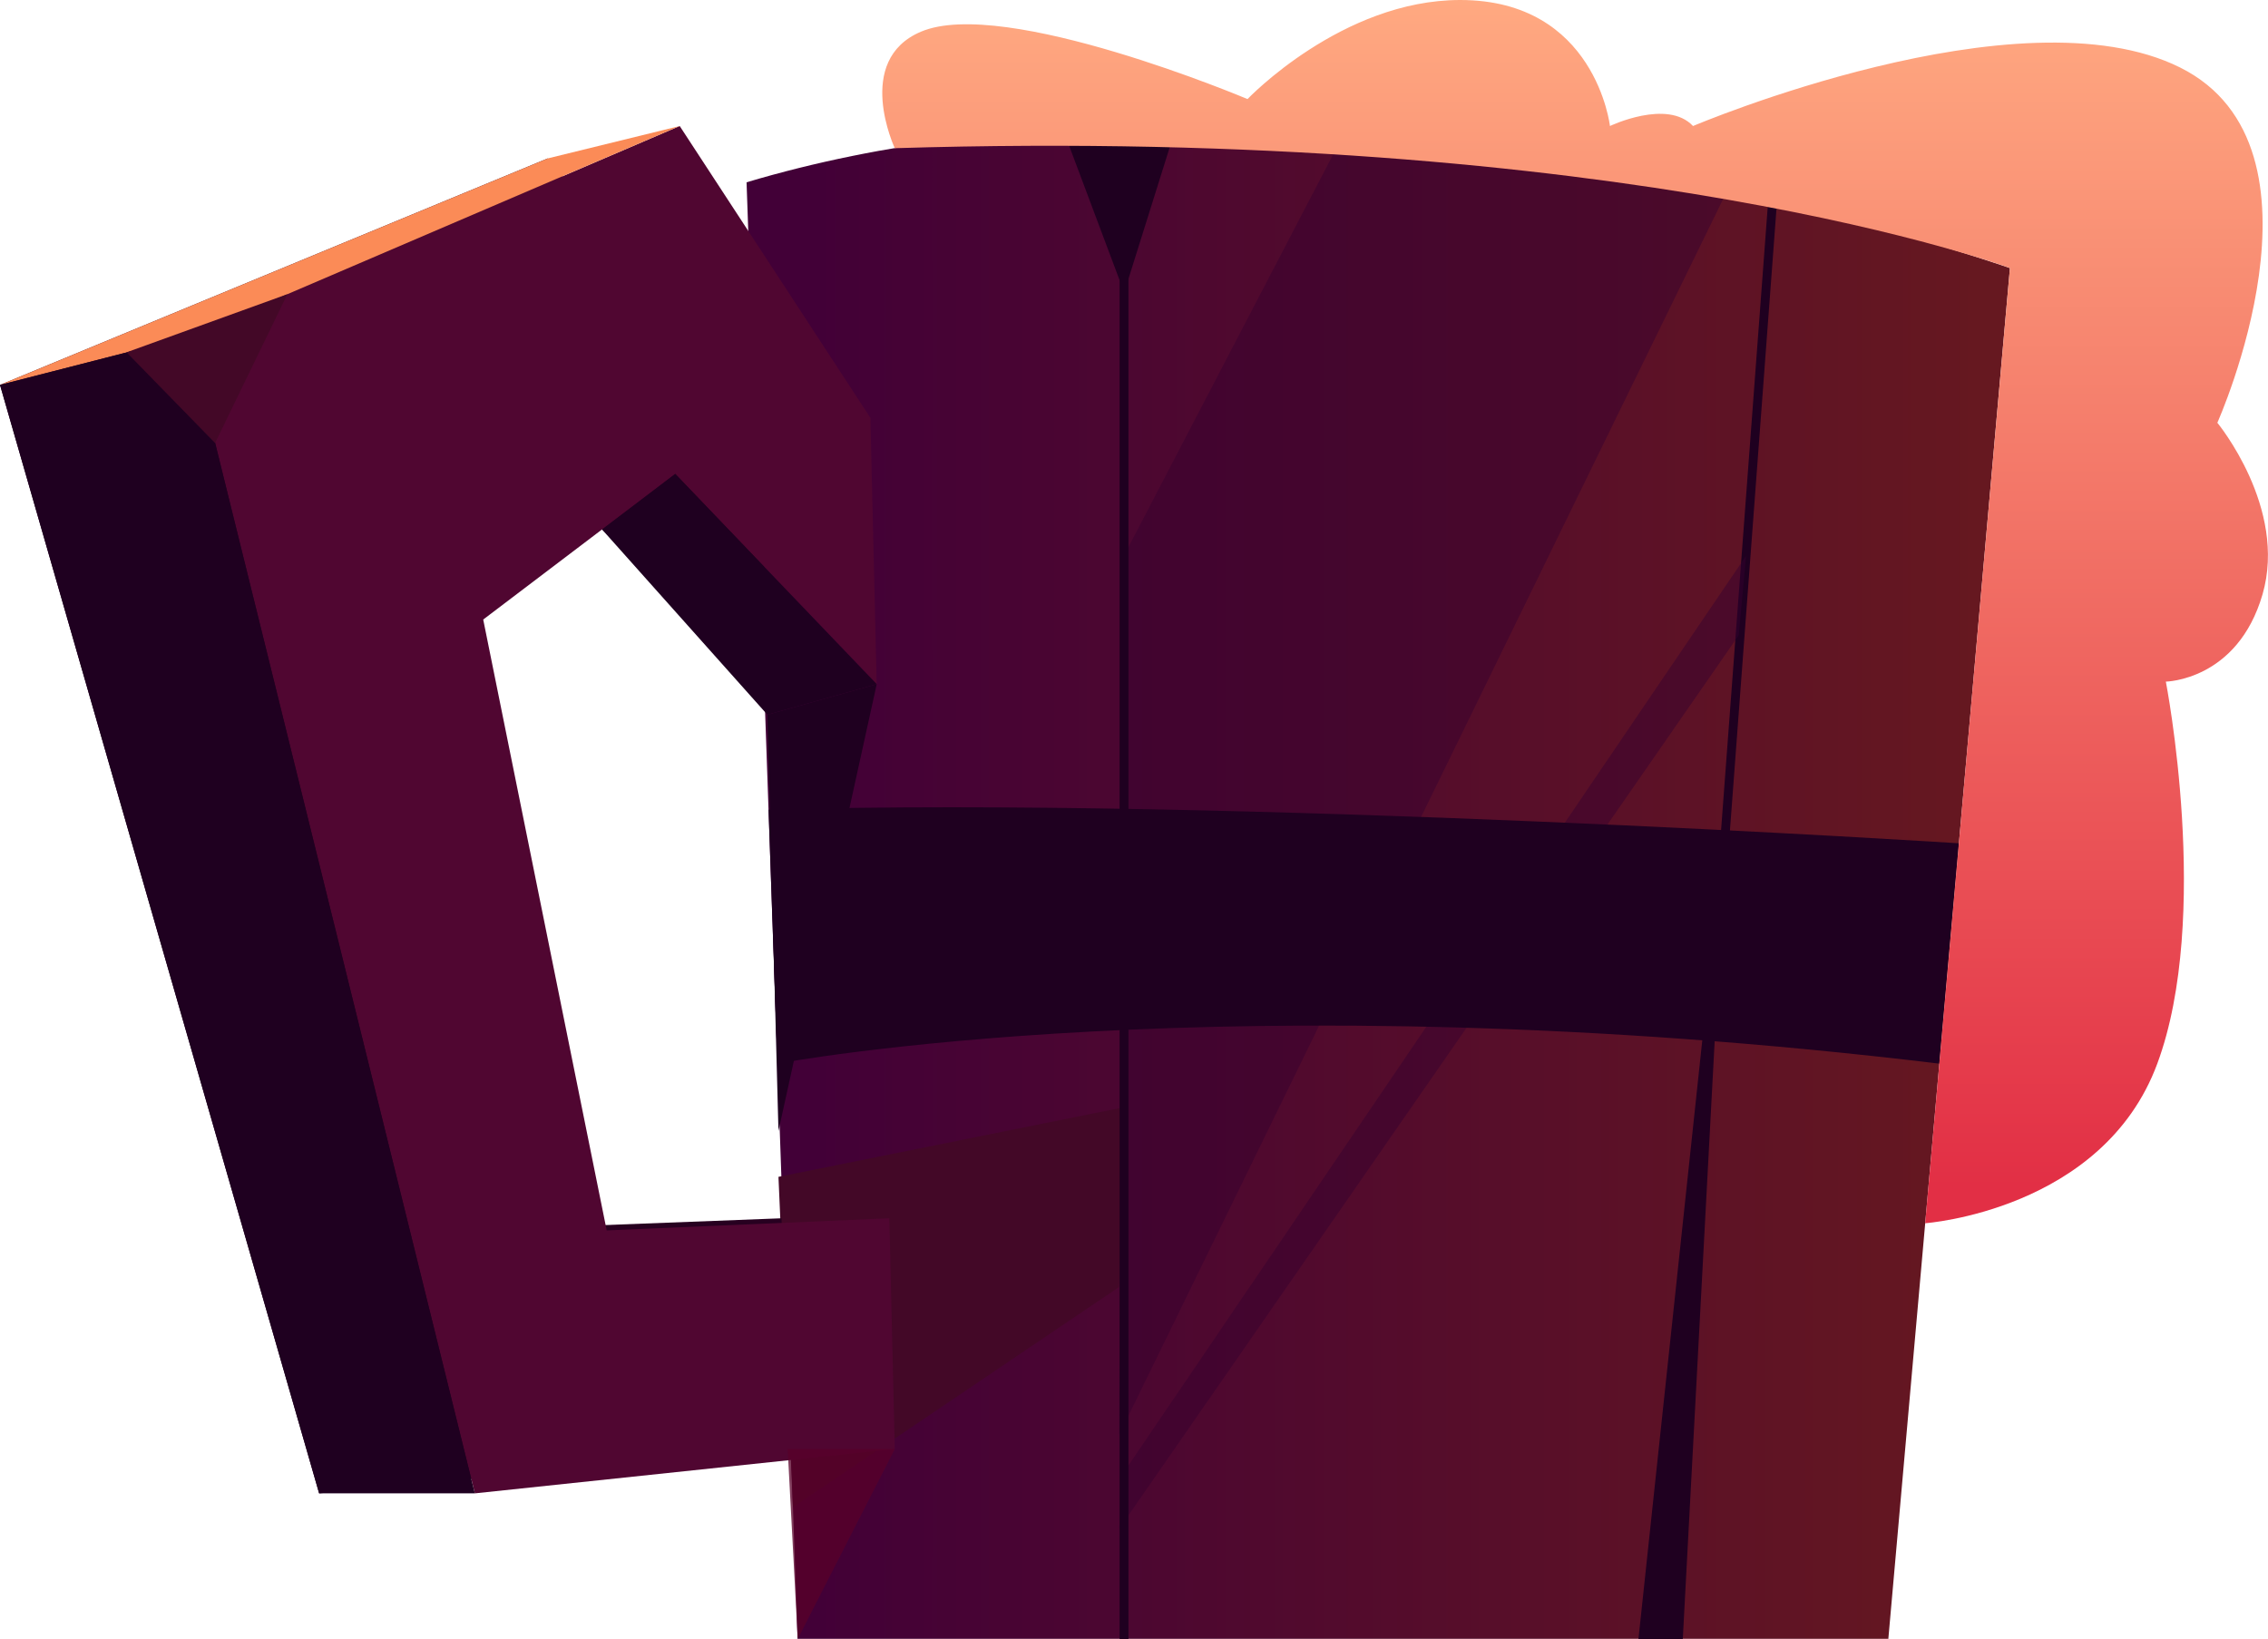 <?xml version="1.0" encoding="UTF-8"?><svg id="Calque_2" xmlns="http://www.w3.org/2000/svg" xmlns:xlink="http://www.w3.org/1999/xlink" viewBox="0 0 132.97 96.13"><defs><style>.cls-1{fill:#430827;}.cls-1,.cls-2,.cls-3,.cls-4,.cls-5,.cls-6,.cls-7,.cls-8,.cls-9{fill-rule:evenodd;}.cls-2{fill:url(#_Áåçûìÿííûé_ãðàäèåíò_68);}.cls-3{fill:#fb8b57;}.cls-10,.cls-7{fill:#1f0020;}.cls-4{fill:#270020;}.cls-5{fill:#590029;opacity:.76;}.cls-6{fill:#500631;}.cls-8{fill:url(#_Áåçûìÿííûé_ãðàäèåíò_128);}.cls-9{fill:#37002f;opacity:.47;}</style><linearGradient id="_Áåçûìÿííûé_ãðàäèåíò_68" x1="43.77" y1="51.75" x2="117.83" y2="51.75" gradientUnits="userSpaceOnUse"><stop offset=".05" stop-color="#420037"/><stop offset=".98" stop-color="#661820"/></linearGradient><linearGradient id="_Áåçûìÿííûé_ãðàäèåíò_128" x1="92.35" y1="71.72" x2="92.35" y2="0" gradientUnits="userSpaceOnUse"><stop offset=".03" stop-color="#e22f45"/><stop offset="1" stop-color="#ffa981"/></linearGradient></defs><path class="cls-2" d="m110.71,96.11l7.13-80.39S76.22,1,43.77,10.69l2.99,85.41h63.94Z"/><rect class="cls-10" x="58.5" y="53.69" width="84.55" height=".52" transform="translate(39.45 150.42) rotate(-85.72)"/><polygon class="cls-7" points="62.32 7.58 65.91 17.15 68.91 7.58 62.32 7.58"/><polygon class="cls-7" points="96.06 96.11 101.26 47.34 98.66 96.11 96.06 96.11"/><path class="cls-9" d="m101.26,11.19l-35.65,72.95.29-51.56,12.92-24.79s15.68,1.78,22.44,3.4Z"/><polygon class="cls-9" points="102.37 32.59 65.91 86.3 65.61 89.65 101.94 37.25 102.37 32.59"/><polygon class="cls-1" points="46.49 88.39 65.61 75.47 66.09 64.89 45.64 69.01 46.49 88.39"/><polygon class="cls-4" points="44.58 24.5 32.11 9.29 0 22.57 18.71 87.57 46.18 84.97 45.82 71.44 27.34 72.15 19.26 36.33 31.82 27.79 44.99 40.12 44.58 24.5"/><polygon class="cls-6" points="51.03 24.5 39.85 7.39 11.07 19.73 27.84 87.57 52.46 84.97 52.14 71.44 35.57 72.15 28.33 36.33 39.59 27.79 51.4 40.12 51.03 24.5"/><polygon class="cls-3" points="39.85 7.39 32.11 9.29 0 22.57 11.07 19.73 39.85 7.39"/><polygon class="cls-7" points="18.71 87.57 27.84 87.57 11.07 19.73 0 22.57 18.71 87.57"/><polygon class="cls-1" points="16.85 17.25 12.61 25.98 7.42 20.66 16.85 17.25"/><rect class="cls-10" x="65.64" y="7.43" width=".52" height="88.68"/><path class="cls-7" d="m114.84,49.45s-42.9-2.76-69.78-1.97l.52,14.89s26.43-5.02,68.11,0l1.15-12.92Z"/><polygon class="cls-7" points="35.3 31.05 44.99 41.91 51.4 40.12 39.59 27.79 35.3 31.05"/><polygon class="cls-7" points="51.4 40.12 45.64 66.32 44.99 41.91 51.4 40.12"/><polygon class="cls-5" points="52.46 84.97 46.77 96.11 46.18 84.97 52.46 84.97"/><path class="cls-8" d="m52.46,8.69s-2.42-5.15,1.53-6.83c4.89-2.08,19.15,3.95,19.15,3.95,0,0,5.53-5.81,12.47-5.81,7.94,0,8.78,7.39,8.78,7.39,0,0,3.36-1.61,4.87,0,0,0,19.15-8.13,28.56-3.43,9.41,4.7,2.18,20.83,2.18,20.83,0,0,4.12,4.99,2.65,10.06-1.47,5.06-5.67,5.12-5.67,5.12,0,0,2.69,13.78-.5,22.4-3.19,8.62-13.61,9.36-13.61,9.36l4.97-56.01s-22.3-8.35-65.37-7.03Z"/></svg>